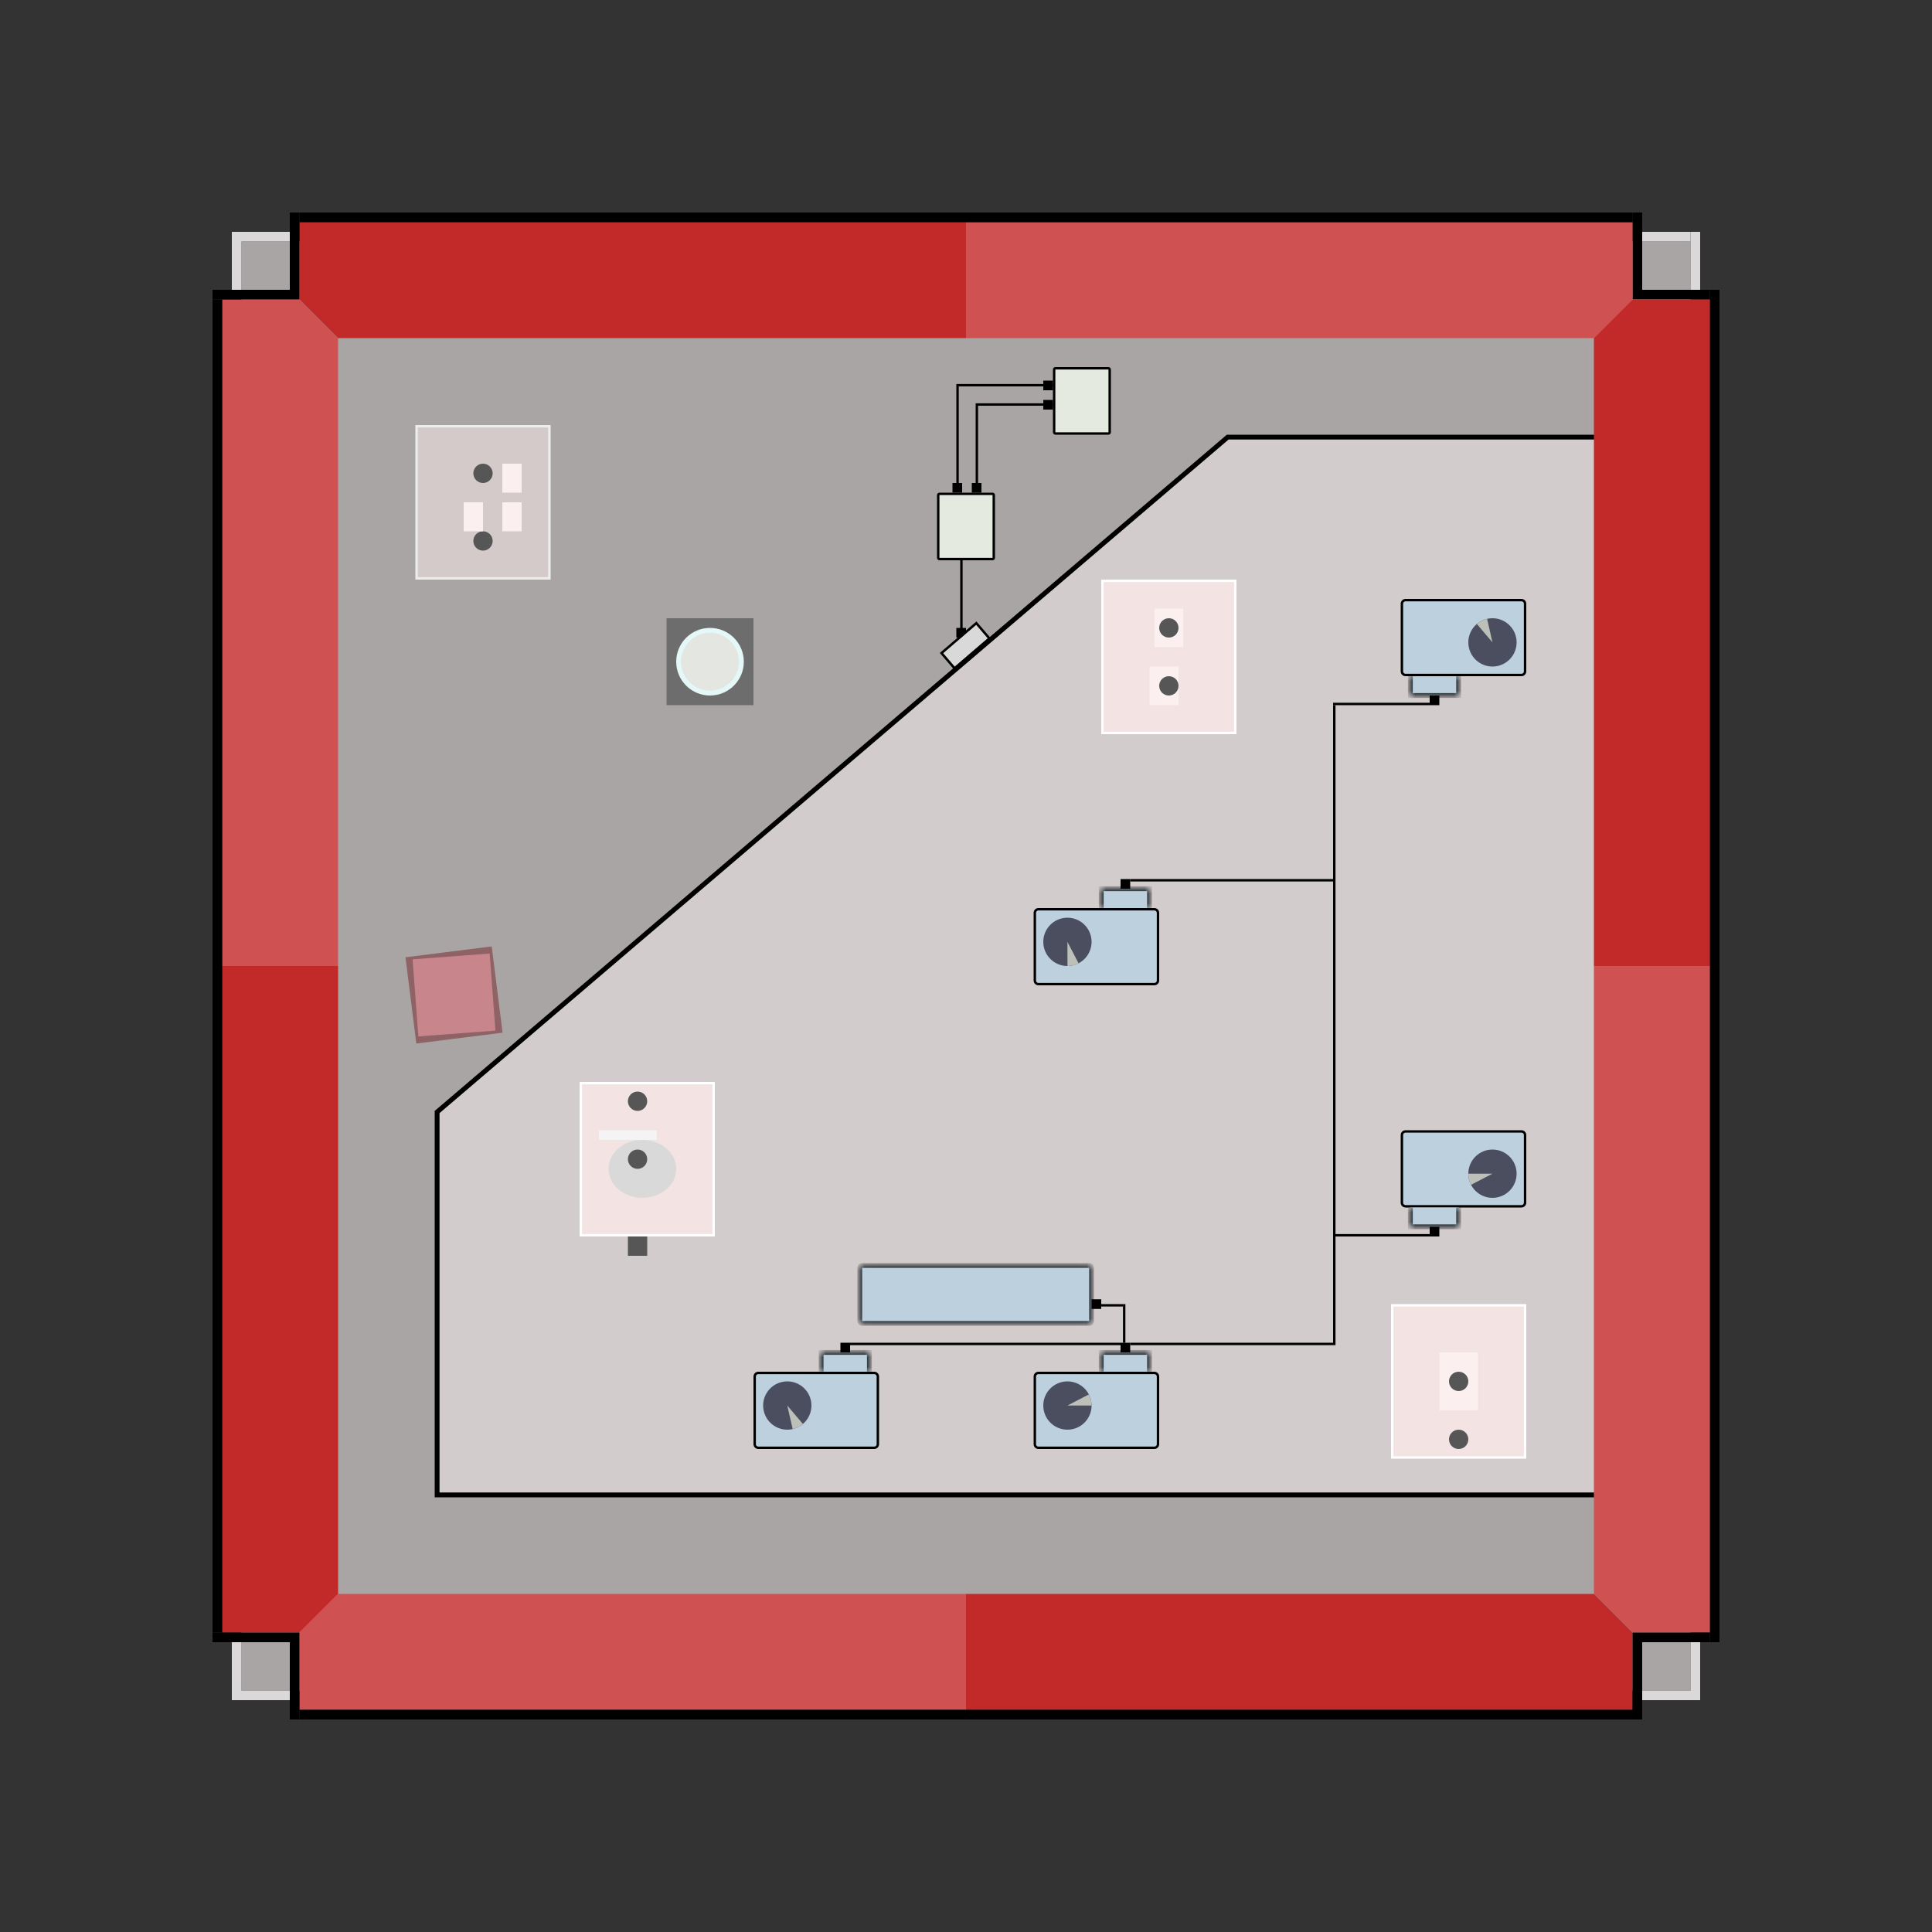 <svg width="200" height="200" viewBox="0 0 200 200" fill="none" xmlns="http://www.w3.org/2000/svg">
<rect x="0" y="0" width="200" height="200" fill="#333333" stroke="none"/>
<rect x="25" y="25" width="150" height="150" fill="#AAA5A5"/>
<path d="M35 100H23V31H31L35 35V100Z" fill="#CF5151"/>
<path d="M168.75 105.35V154.75H45.25V115.115L127.092 45.25H148H168.75V105.35Z" fill="#D3CCCC" stroke="black" stroke-width="0.5"/>
<line x1="177.5" y1="30" x2="177.5" y2="170" stroke="black"/>
<line x1="177" y1="30.5" x2="169" y2="30.5" stroke="black"/>
<line x1="169.5" y1="30" x2="169.5" y2="22" stroke="black"/>
<line x1="175.5" y1="30" x2="175.5" y2="24" stroke="#DAD8D8"/>
<line x1="175" y1="24.5" x2="170" y2="24.5" stroke="#DAD8D8"/>
<path fill-rule="evenodd" clip-rule="evenodd" d="M176 175V170H175V175H170V176H176V175Z" fill="#DAD8D8"/>
<path fill-rule="evenodd" clip-rule="evenodd" d="M25 176H30V175H25V170H24V176H25Z" fill="#DAD8D8"/>
<path fill-rule="evenodd" clip-rule="evenodd" d="M24 25V30H25V25H30V24H24V25Z" fill="#DAD8D8"/>
<path d="M100 23V35H35L31 31V23H100Z" fill="#C22A2A"/>
<path d="M100 35V23H169V31L165 35H100Z" fill="#CF5151"/>
<path d="M177 100H165V35L169 31H177V100Z" fill="#C22A2A"/>
<path d="M100 165V177H31V169L35 165H100Z" fill="#CF5151"/>
<path d="M23 100H35V165L31 169H23V100Z" fill="#C22A2A"/>
<path d="M165 100H177V169H169L165 165V100Z" fill="#CF5151"/>
<path d="M100 177V165H165L169 169V177H100Z" fill="#C22A2A"/>
<line x1="177" y1="169.5" x2="169" y2="169.5" stroke="black"/>
<line x1="169.5" y1="170" x2="169.5" y2="178" stroke="black"/>
<line x1="31" y1="177.5" x2="170" y2="177.5" stroke="black"/>
<line x1="30.5" y1="178" x2="30.5" y2="169" stroke="black"/>
<line x1="22" y1="169.5" x2="30" y2="169.5" stroke="black"/>
<line x1="22.5" y1="169" x2="22.5" y2="31" stroke="black"/>
<line x1="22" y1="30.5" x2="31" y2="30.5" stroke="black"/>
<line x1="30.5" y1="30" x2="30.5" y2="22" stroke="black"/>
<line x1="31" y1="22.5" x2="169" y2="22.5" stroke="black"/>
<path d="M107.5 142.125H119.5C119.707 142.125 119.875 142.293 119.875 142.5V149.5C119.875 149.707 119.707 149.875 119.5 149.875H107.5C107.293 149.875 107.125 149.707 107.125 149.5V142.5C107.125 142.293 107.293 142.125 107.5 142.125Z" fill="#BDD0DD" stroke="black" stroke-width="0.25"/>
<circle cx="110.5" cy="145.5" r="2.5" fill="#4B4E5F"/>
<path d="M113 145.5C113 145.099 112.904 144.704 112.719 144.349L110.5 145.5H113Z" fill="#BDBFB9"/>
<mask id="path-31-inside-1_197_16021" fill="white">
<path d="M114 140H119V142H114V140Z"/>
</mask>
<path d="M114 140H119V142H114V140Z" fill="#BDD0DD"/>
<path d="M114 140V139.75H113.75V140H114ZM119 140H119.25V139.75H119V140ZM114 140.25H119V139.75H114V140.25ZM118.75 140V142H119.25V140H118.75ZM114.25 142V140H113.75V142H114.25Z" fill="black" mask="url(#path-31-inside-1_197_16021)"/>
<path d="M157.5 124.875H145.5C145.293 124.875 145.125 124.707 145.125 124.5V117.5C145.125 117.293 145.293 117.125 145.5 117.125H157.5C157.707 117.125 157.875 117.293 157.875 117.5V124.5C157.875 124.707 157.707 124.875 157.5 124.875Z" fill="#BDD0DD" stroke="black" stroke-width="0.25"/>
<circle cx="154.5" cy="121.5" r="2.5" transform="rotate(180 154.5 121.5)" fill="#4B4E5F"/>
<path d="M152 121.5C152 121.901 152.096 122.296 152.281 122.651L154.5 121.5H152Z" fill="#BDBFB9"/>
<mask id="path-36-inside-2_197_16021" fill="white">
<path d="M151 127H146V125H151V127Z"/>
</mask>
<path d="M151 127H146V125H151V127Z" fill="#BDD0DD"/>
<path d="M151 127V127.25H151.25V127H151ZM146 127H145.75V127.25H146V127ZM151 126.75H146V127.25H151V126.75ZM146.25 127V125H145.75V127H146.25ZM150.75 125V127H151.25V125H150.75Z" fill="black" mask="url(#path-36-inside-2_197_16021)"/>
<path d="M107.5 94.125H119.5C119.707 94.125 119.875 94.293 119.875 94.5V101.5C119.875 101.707 119.707 101.875 119.5 101.875H107.5C107.293 101.875 107.125 101.707 107.125 101.5V94.5C107.125 94.293 107.293 94.125 107.5 94.125Z" fill="#BDD0DD" stroke="black" stroke-width="0.25"/>
<circle cx="110.5" cy="97.5" r="2.5" transform="rotate(89.919 110.5 97.5)" fill="#4B4E5F"/>
<path d="M110.504 100C110.904 99.999 111.299 99.903 111.654 99.718L110.5 97.5L110.504 100Z" fill="#BDBFB9"/>
<mask id="path-41-inside-3_197_16021" fill="white">
<path d="M114 92H119V94H114V92Z"/>
</mask>
<path d="M114 92H119V94H114V92Z" fill="#BDD0DD"/>
<path d="M114 92V91.75H113.75V92H114ZM119 92H119.25V91.75H119V92ZM114 92.25H119V91.75H114V92.25ZM118.75 92V94H119.25V92H118.75ZM114.25 94V92H113.75V94H114.25Z" fill="black" mask="url(#path-41-inside-3_197_16021)"/>
<path d="M157.5 69.875H145.5C145.293 69.875 145.125 69.707 145.125 69.5V62.5C145.125 62.293 145.293 62.125 145.5 62.125H157.5C157.707 62.125 157.875 62.293 157.875 62.5V69.5C157.875 69.707 157.707 69.875 157.5 69.875Z" fill="#BDD0DD" stroke="black" stroke-width="0.25"/>
<circle cx="154.5" cy="66.5" r="2.5" transform="rotate(-102.857 154.5 66.5)" fill="#4B4E5F"/>
<path d="M153.944 64.063C153.553 64.152 153.189 64.334 152.884 64.593L154.5 66.5L153.944 64.063Z" fill="#BDBFB9"/>
<mask id="path-46-inside-4_197_16021" fill="white">
<path d="M151 72H146V70H151V72Z"/>
</mask>
<path d="M151 72H146V70H151V72Z" fill="#BDD0DD"/>
<path d="M151 72V72.25H151.25V72H151ZM146 72H145.75V72.25H146V72ZM151 71.75H146V72.25H151V71.75ZM146.25 72V70H145.75V72H146.25ZM150.75 70V72H151.25V70H150.75Z" fill="black" mask="url(#path-46-inside-4_197_16021)"/>
<path d="M78.5 142.125H90.5C90.707 142.125 90.875 142.293 90.875 142.5V149.5C90.875 149.707 90.707 149.875 90.5 149.875H78.5C78.293 149.875 78.125 149.707 78.125 149.5V142.5C78.125 142.293 78.293 142.125 78.5 142.125Z" fill="#BDD0DD" stroke="black" stroke-width="0.25"/>
<circle cx="81.5" cy="145.5" r="2.5" transform="rotate(77.143 81.5 145.5)" fill="#4B4E5F"/>
<path d="M82.056 147.937C82.447 147.848 82.811 147.666 83.116 147.407L81.5 145.5L82.056 147.937Z" fill="#BDBFB9"/>
<mask id="path-51-inside-5_197_16021" fill="white">
<path d="M85 140H90V142H85V140Z"/>
</mask>
<path d="M85 140H90V142H85V140Z" fill="#BDD0DD"/>
<path d="M85 140V139.75H84.75V140H85ZM90 140H90.25V139.75H90V140ZM85 140.25H90V139.75H85V140.25ZM89.75 140V142H90.25V140H89.75ZM85.25 142V140H84.75V142H85.25Z" fill="black" mask="url(#path-51-inside-5_197_16021)"/>
<mask id="path-53-inside-6_197_16021" fill="white">
<path fill-rule="evenodd" clip-rule="evenodd" d="M112.75 137C112.888 137 113 136.888 113 136.75V131.25C113 131.112 112.888 131 112.75 131H105H89.25C89.112 131 89 131.112 89 131.25V136.75C89 136.888 89.112 137 89.25 137H105H112.75Z"/>
</mask>
<path fill-rule="evenodd" clip-rule="evenodd" d="M112.75 137C112.888 137 113 136.888 113 136.75V131.25C113 131.112 112.888 131 112.75 131H105H89.25C89.112 131 89 131.112 89 131.25V136.75C89 136.888 89.112 137 89.25 137H105H112.75Z" fill="#BDD0DD"/>
<path d="M112.75 136.75V137.25C113.026 137.25 113.25 137.026 113.25 136.75H112.75ZM112.75 131.25V136.75H113.25V131.25H112.75ZM112.75 131.25H113.25C113.25 130.974 113.026 130.75 112.75 130.75V131.25ZM105 131.25H112.75V130.75H105V131.25ZM89.25 131.25H105V130.75H89.25V131.25ZM89.25 131.25V131.25V130.75C88.974 130.75 88.75 130.974 88.75 131.25H89.25ZM89.25 136.75V131.25H88.75V136.75H89.25ZM89.25 136.75H88.75C88.75 137.026 88.974 137.25 89.25 137.25V136.75ZM105 136.75H89.25V137.25H105V136.75ZM112.75 136.75H105V137.25H112.75V136.75Z" fill="black" mask="url(#path-53-inside-6_197_16021)"/>
<rect x="60.125" y="112.125" width="13.75" height="15.75" fill="#F3E3E3" stroke="white" stroke-width="0.25"/>
<rect x="43.125" y="44.125" width="13.75" height="15.75" fill="#D5CACA" stroke="#EDEDED" stroke-width="0.25"/>
<rect x="114.125" y="60.125" width="13.75" height="15.75" fill="#F3E3E3" stroke="white" stroke-width="0.25"/>
<rect x="144.125" y="135.125" width="13.75" height="15.75" fill="#F3E3E3" stroke="white" stroke-width="0.25"/>
<circle cx="66" cy="114" r="1" fill="#565656"/>
<circle cx="151" cy="149" r="1" fill="#565656"/>
<circle cx="50" cy="49" r="1" fill="#565656"/>
<ellipse cx="66.5" cy="121" rx="3.5" ry="3" fill="#D9D9D9"/>
<circle cx="66" cy="120" r="1" fill="#565656"/>
<line x1="62" y1="117.5" x2="68" y2="117.5" stroke="#F4F4F4"/>
<rect x="65" y="128" width="2" height="2" fill="#565656"/>
<rect x="149" y="140" width="4" height="6" fill="#FBEFEF"/>
<rect x="119" y="69" width="3" height="4" fill="#FBEFEF"/>
<rect x="119.5" y="63" width="3" height="4" fill="#FBEFEF"/>
<circle cx="151" cy="143" r="1" fill="#565656"/>
<circle cx="50" cy="56" r="1" fill="#565656"/>
<circle cx="121" cy="71" r="1" fill="#565656"/>
<rect x="54" y="48" width="3" height="2" transform="rotate(90 54 48)" fill="#FBEFEF"/>
<rect x="54" y="52" width="3" height="2" transform="rotate(90 54 52)" fill="#FBEFEF"/>
<rect x="50" y="52" width="3" height="2" transform="rotate(90 50 52)" fill="#FBEFEF"/>
<circle cx="121" cy="65" r="1" fill="#565656"/>
<line x1="138.125" y1="73" x2="138.125" y2="139.25" stroke="black" stroke-width="0.25"/>
<line x1="138" y1="72.875" x2="148" y2="72.875" stroke="black" stroke-width="0.25"/>
<line x1="148" y1="72.5" x2="149" y2="72.5" stroke="black"/>
<line x1="138" y1="127.875" x2="148" y2="127.875" stroke="black" stroke-width="0.25"/>
<line x1="148" y1="127.5" x2="149" y2="127.5" stroke="black"/>
<line y1="-0.125" x2="21" y2="-0.125" transform="matrix(1 0 0 -1 117 139)" stroke="black" stroke-width="0.25"/>
<line y1="-0.125" x2="21" y2="-0.125" transform="matrix(1 0 0 -1 117 91)" stroke="black" stroke-width="0.25"/>
<line y1="-0.125" x2="28" y2="-0.125" transform="matrix(1 0 0 -1 88 139)" stroke="black" stroke-width="0.25"/>
<line x1="116.5" y1="139" x2="116.5" y2="140" stroke="black"/>
<line x1="87.5" y1="139" x2="87.5" y2="140" stroke="black"/>
<line x1="116.375" y1="139" x2="116.375" y2="135" stroke="black" stroke-width="0.25"/>
<line x1="116.25" y1="135.125" x2="114" y2="135.125" stroke="black" stroke-width="0.25"/>
<line x1="113.5" y1="134.5" x2="113.5" y2="135.5" stroke="black"/>
<line x1="116.5" y1="92" x2="116.5" y2="91" stroke="black"/>
<rect x="69" y="64" width="9" height="9" fill="#6D6D6D"/>
<circle cx="73.5" cy="68.5" r="3.5" fill="#E4F9F7"/>
<circle cx="73.5" cy="68.5" r="3" fill="#E4E6E1"/>
<rect x="109.125" y="38.125" width="5.75" height="6.75" rx="0.125" fill="#E4EAE0" stroke="black" stroke-width="0.25"/>
<rect x="97.125" y="51.125" width="5.75" height="6.75" rx="0.125" fill="#E4EAE0" stroke="black" stroke-width="0.25"/>
<line y1="-0.125" x2="8" y2="-0.125" transform="matrix(0 -1 -1 0 101 50)" stroke="black" stroke-width="0.25"/>
<line x1="101" y1="41.875" x2="109" y2="41.875" stroke="black" stroke-width="0.25"/>
<line y1="-0.125" x2="10" y2="-0.125" transform="matrix(-1 0 0 1 109 40)" stroke="black" stroke-width="0.25"/>
<line y1="-0.125" x2="10" y2="-0.125" transform="matrix(0 -1 -1 0 99 50)" stroke="black" stroke-width="0.25"/>
<line x1="100.6" y1="50.5" x2="101.6" y2="50.5" stroke="black"/>
<line x1="99.1" y1="50" x2="99.1" y2="51" stroke="black"/>
<line x1="108.5" y1="39.4" x2="108.5" y2="40.4" stroke="black"/>
<line x1="108.5" y1="41.4" x2="108.5" y2="42.4" stroke="black"/>
<rect x="41.973" y="99.097" width="9" height="9" transform="rotate(-7.173 41.973 99.097)" fill="#8F6266"/>
<rect x="42.711" y="99.311" width="8" height="8" transform="rotate(-4.299 42.711 99.311)" fill="#C8858C"/>
<line x1="99.525" y1="58" x2="99.525" y2="66" stroke="black" stroke-width="0.25"/>
<path d="M97.464 67.606L101.067 64.511L102.421 66.088L98.818 69.182L97.464 67.606Z" fill="#D9D9D9" stroke="black" stroke-width="0.25"/>
<path d="M99 65H100V65.5L99.5 66H99V65Z" fill="black"/>
</svg>
